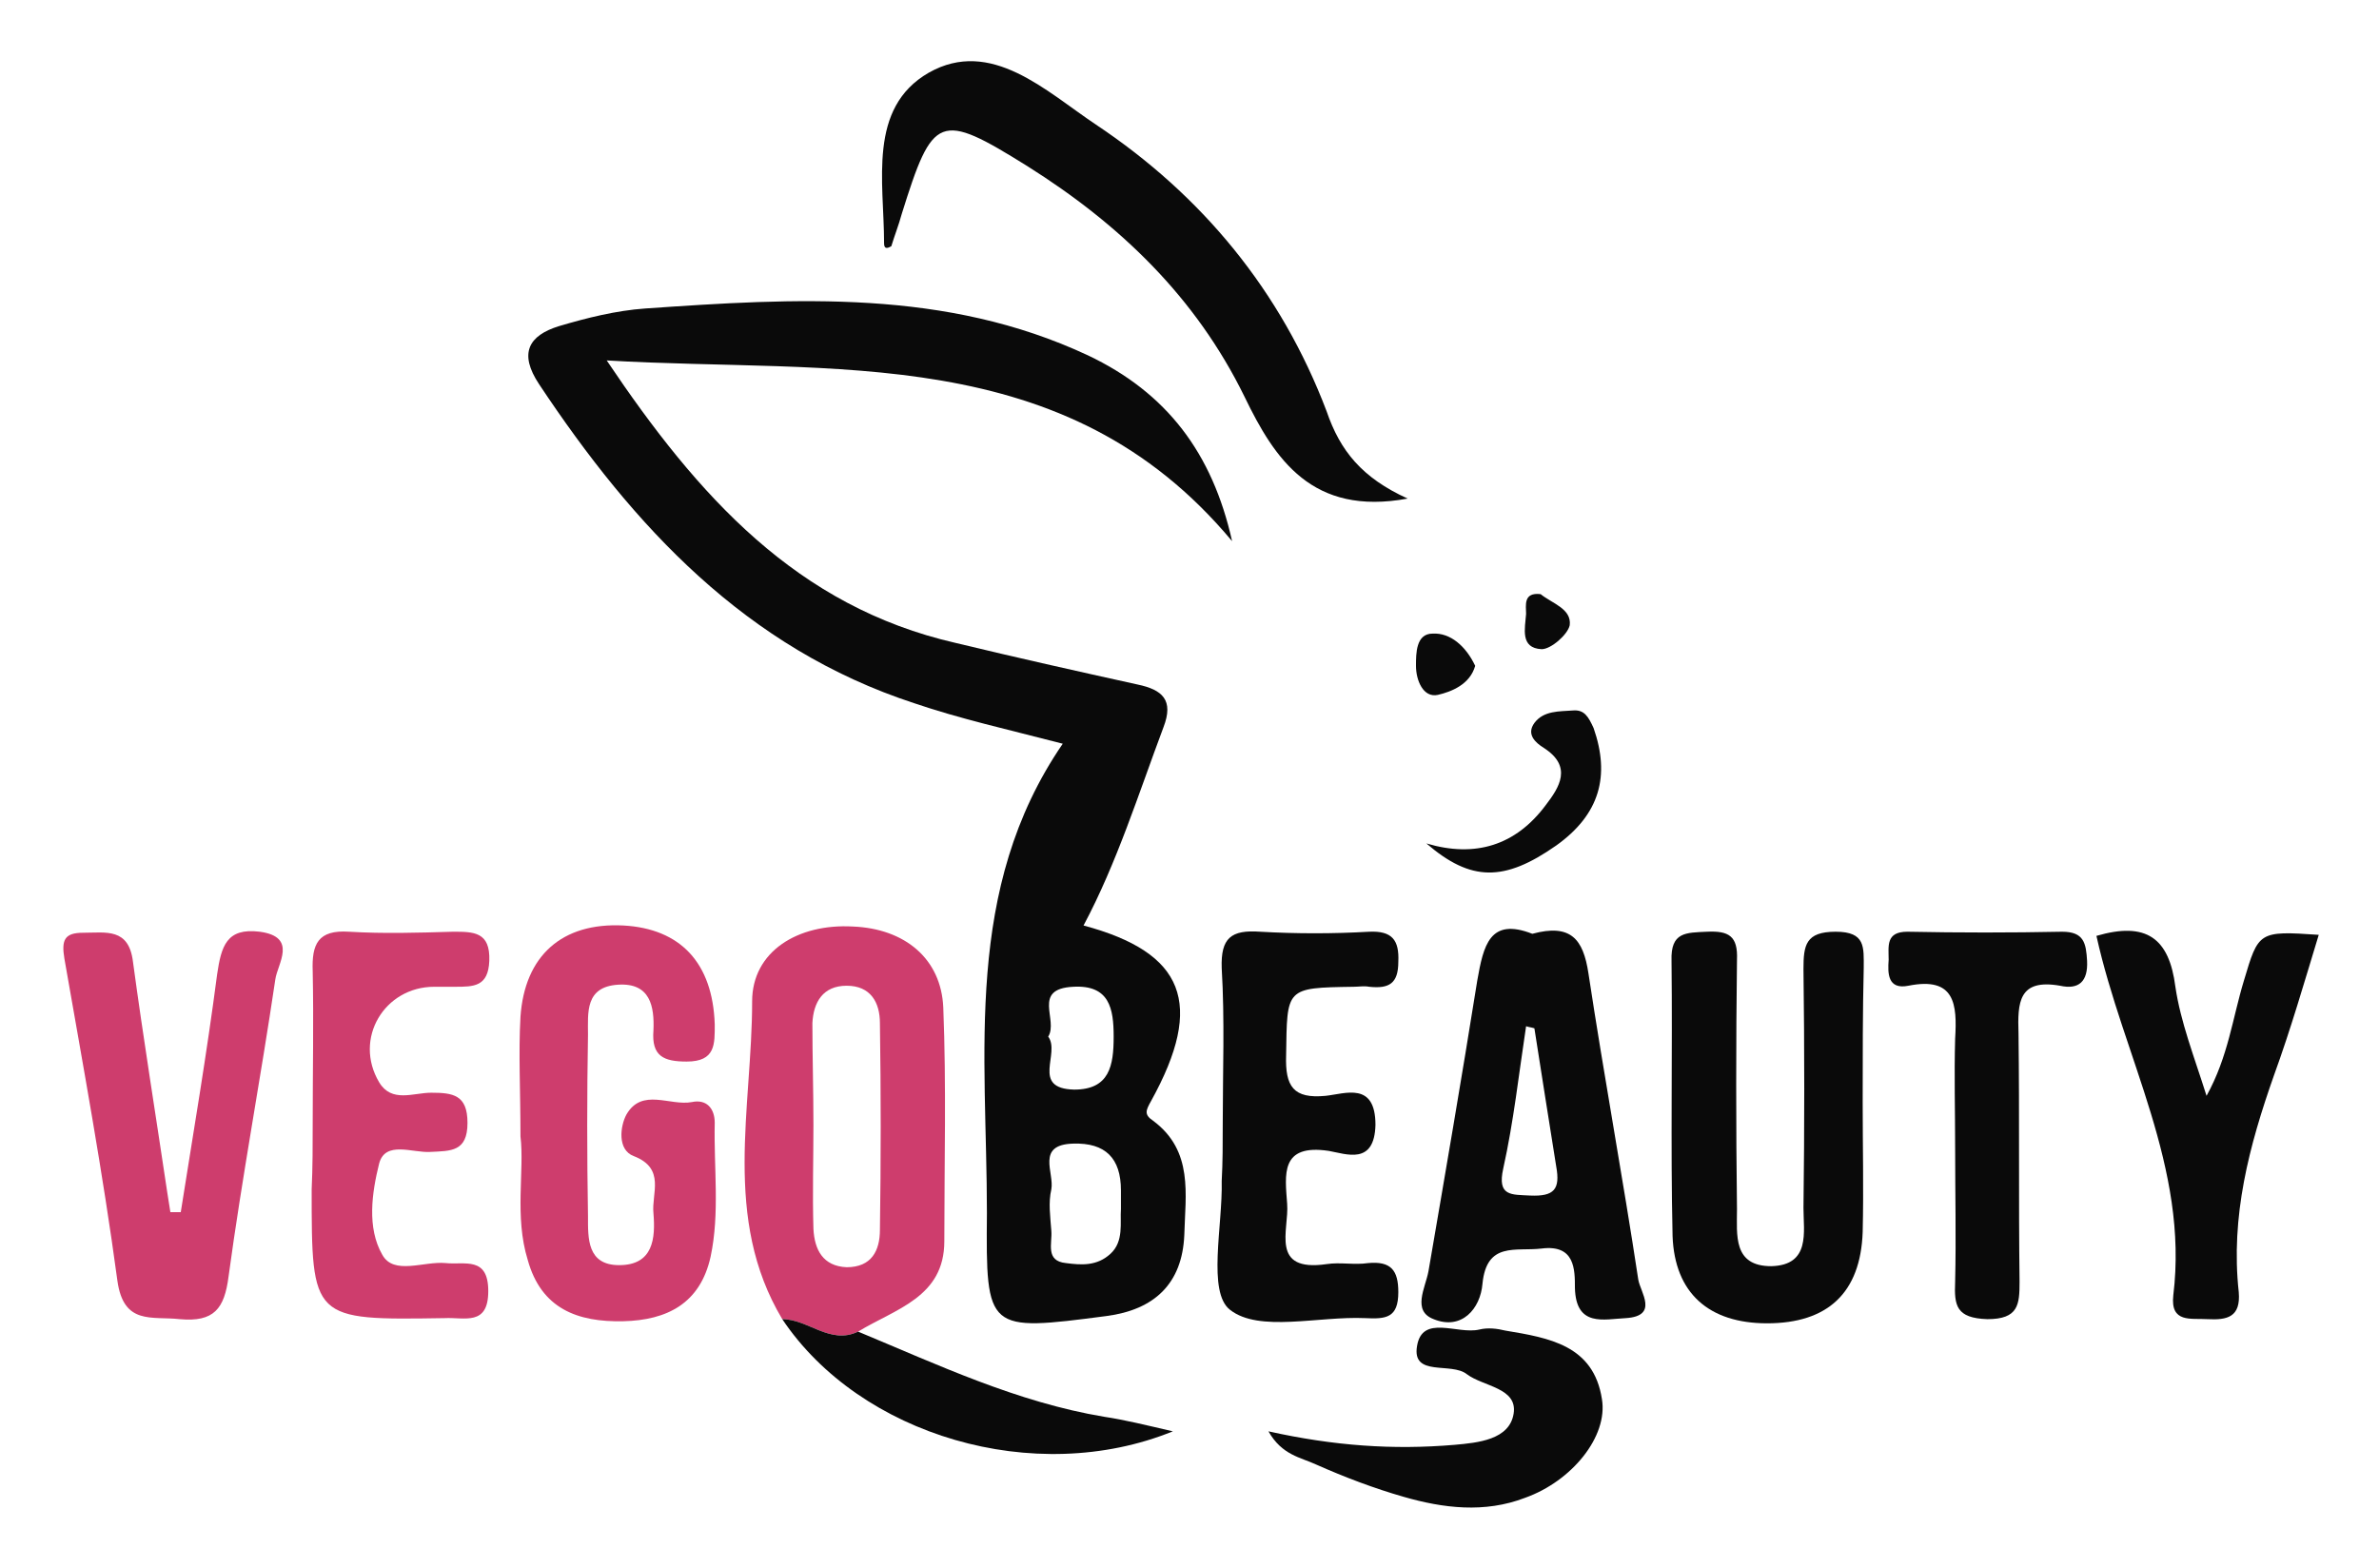 <?xml version="1.0" encoding="utf-8"?>
<!-- Generator: Adobe Illustrator 22.0.1, SVG Export Plug-In . SVG Version: 6.00 Build 0)  -->
<svg version="1.1" id="Lager_1" xmlns="http://www.w3.org/2000/svg" xmlns:xlink="http://www.w3.org/1999/xlink" x="0px" y="0px"
	 viewBox="0 0 229 151" style="enable-background:new 0 0 229 151;" xml:space="preserve">
<style type="text/css">
	.st0{display:none;fill:#FCFCFC;}
	.st1{fill:#0A0A0A;}
	.st2{fill:#CE3D6D;}
</style>
<g>
	<path class="st0" d="M126.5,155c-45.3,0-90.7,0-136,0.1c-3,0-3.6-0.6-3.6-3.6c0.1-47.7,0.1-95.3,0-143c0-3,0.6-3.6,3.6-3.6
		c91,0.1,182,0.1,273,0c3,0,3.6,0.6,3.6,3.6c-0.1,47.7-0.1,95.3,0,143c0,3-0.6,3.6-3.6,3.6C217.8,155,172.2,155,126.5,155z
		 M82.7,128.2c3.5-2.2,8.2-3.3,8.3-8.7c0-7.5,0.2-15-0.1-22.5c-0.2-4.8-3.8-7.6-8.7-7.8c-5.3-0.2-9.7,2.4-9.7,7.2
		c0,10.2-2.9,20.9,2.9,30.6c7.5,11.2,24.2,16.2,37.6,10.8c-2.6-0.6-4.6-1.1-6.6-1.4C98,135,90.4,131.4,82.7,128.2z M102.3,71.6
		c-9.6,14-7.3,29.9-7.4,45.3c-0.1,11.4,0,11.5,11.5,9.9c4.6-0.6,7.3-3.1,7.5-7.8c0.2-3.9,0.9-8.1-3-11c-0.9-0.7-0.7-1-0.2-1.9
		c5.2-9.5,3.2-14.4-6.5-16.9c3.3-6.1,5.3-12.7,7.7-19.1c1-2.6-0.2-3.6-2.5-4.1c-5.8-1.3-11.7-2.6-17.5-4
		c-15.3-3.6-24.8-14.1-33.6-27.2c22,1.3,44.1-1.9,60.3,17.4c-2-8.5-6.4-14.4-13.9-17.9c-13.7-6.4-28.2-5.5-42.6-4.5
		c-2.8,0.2-5.6,0.9-8.3,1.7c-2.9,0.9-3.9,2.7-1.9,5.6C61,50.7,71.8,62.3,88,67.7C92.4,69.1,96.9,70.1,102.3,71.6z M50.1,109.4
		c0.3,3.3-0.6,7.7,0.6,11.9c1.3,4.7,4.8,6,9.2,5.9c4.3-0.1,7.4-1.8,8.4-6.2c1-4.3,0.3-8.6,0.4-12.9c0-1.4-0.8-2.3-2.2-2
		c-2.1,0.4-4.9-1.4-6.3,1.2c-0.6,1.1-0.9,3.4,0.7,4c3.1,1.2,1.7,3.6,1.9,5.5c0.2,2.4,0.1,5-3.3,5c-3.1,0-3-2.6-3-4.7
		c-0.1-5.8-0.1-11.6,0-17.5c0-2.1-0.3-4.7,2.9-4.8c3-0.2,3.5,2.1,3.4,4.4c-0.2,2.5,1,3,3.2,3c2.8,0,2.8-1.6,2.7-3.6
		c-0.1-5.8-3.2-9.2-8.8-9.5c-5.9-0.3-9.5,2.8-9.9,8.8C50,101.4,50.1,105,50.1,109.4z M147.5,89.9c-4.1-1.7-4.8,1-5.3,4.4
		c-1.5,9.3-3.1,18.7-4.7,28c-0.3,1.7-1.6,3.8,0.5,4.6c2.7,1.1,4.5-1,4.7-3.4c0.4-4.2,3.2-3.1,5.7-3.4c3.2-0.3,3.2,2,3.2,3.8
		c0,3.9,2.7,3,4.9,2.9c3.2-0.1,1.4-2.5,1.2-3.7c-1.5-9.8-3.4-19.6-4.8-29.5C152.5,90.4,151.2,88.9,147.5,89.9z M135.5,48
		c-4.4-2-6.5-4.6-7.9-8.3c-4.4-11.5-11.9-20.7-22.2-27.6c-4.8-3.2-10.1-8.4-16.1-5c-6,3.4-4.3,10.5-4.3,16.4c0,0.5,0.2,0.6,0.7,0.3
		c0.3-1,0.7-2.1,1-3.1c3-9.7,3.6-9.9,12.1-4.6c9,5.5,16.2,12.5,20.9,22.2C122.7,44.2,126.3,49.7,135.5,48z M17.4,116.7
		c-0.3,0-0.7,0-1,0c-0.1-0.6-0.2-1.3-0.3-1.9c-1.1-7.4-2.3-14.8-3.3-22.2c-0.4-3.2-2.6-2.8-4.8-2.8c-1.8,0-2.1,0.8-1.8,2.5
		c1.8,10.3,3.7,20.6,5.1,31c0.6,4.3,3.3,3.4,6,3.7c3.3,0.3,4.2-1,4.7-4.1c1.4-9.6,3.1-19,4.5-28.6c0.2-1.5,2.2-4.1-1.5-4.6
		c-3.3-0.5-3.8,1.4-4.1,4.1C19.9,101.5,18.6,109.1,17.4,116.7z M117.7,108.2c0,1.8,0,3.7,0,5.5c0.1,4.3-1.4,10.7,0.8,12.4
		c2.8,2.2,8.5,0.6,13,0.8c1.9,0.1,3.2-0.1,3.2-2.5c0-2.2-0.7-3.1-2.9-2.8c-1.3,0.1-2.7-0.1-4,0.1c-5.5,0.8-3.6-3.3-3.8-5.8
		c-0.2-2.8-0.8-5.8,4-5.1c1.7,0.3,4.4,1.4,4.5-2.5c0.1-4.2-2.8-3-4.8-2.8c-3.2,0.3-3.9-0.8-3.8-3.9c0.1-6.5,0-6.5,6.5-6.6
		c0.5,0,1,0,1.5,0c1.8,0.2,2.7-0.3,2.8-2.4c0-2.1-0.6-3-2.8-2.9c-3.5,0.1-7,0.2-10.5,0c-2.8-0.2-3.8,0.6-3.7,3.5
		C117.9,98.2,117.7,103.2,117.7,108.2z M179.3,106.1C179.3,106.1,179.3,106.1,179.3,106.1c0-4.3,0-8.7,0-13c0-1.9,0.2-3.4-2.7-3.5
		c-2.9,0-3.2,1.3-3.1,3.6c0.1,7.7,0.1,15.3,0,23c0,2.4,0.7,5.6-3.1,5.6c-3.7,0.1-3.3-3-3.3-5.5c0-8-0.1-16,0-24
		c0-2.3-0.9-2.8-2.9-2.7c-2,0.1-3.4,0-3.4,2.8c0.2,8.8-0.1,17.7,0.1,26.5c0.1,5.5,3.5,8.4,9.1,8.4c5.8,0,9-2.9,9.2-8.8
		C179.4,114.4,179.3,110.3,179.3,106.1z M30.1,108c0,2.2,0,4.3,0,6.5c0,12.6,0,12.6,12.8,12.4c1.8,0,4.2,0.8,4.2-2.6
		c0-3.4-2.3-2.5-4.1-2.7c-2.1-0.2-5,1.1-6.1-0.8c-1.5-2.6-1-6-0.3-8.8c0.5-2.2,3.2-1,4.9-1.1c2-0.1,3.6,0,3.6-2.8
		c0-2.7-1.4-2.9-3.5-2.9c-1.7,0-3.8,1-5-1C34,100,36.9,95,41.8,95c0.7,0,1.3,0,2,0c1.8,0.1,3.2,0.1,3.3-2.5c0.1-2.8-1.5-2.8-3.5-2.8
		c-3.3,0.1-6.7,0.2-10,0c-3-0.2-3.6,1.2-3.5,3.8C30.2,98.4,30.1,103.2,30.1,108z M201.8,90.1c2.6,11.8,8.8,22.4,7.3,34.6
		c-0.3,2.7,1.7,2.2,3.3,2.3c2,0.1,3.3-0.2,3-2.6c-0.7-7.3,1-14.1,3.4-20.9c1.6-4.4,2.8-9,4.3-13.5c-5.8-0.3-5.8-0.3-7.2,4.4
		c-1.1,3.5-1.5,7.3-3.6,11.1c-1.1-3.8-2.5-7.1-3-10.5C208.8,90.3,206.6,88.7,201.8,90.1z M188.2,110.5c0,4.3,0.1,8.6,0,12.9
		c-0.1,2.3,0.2,3.6,3.1,3.6c3,0.1,3.1-1.3,3.1-3.6c-0.1-8,0.1-15.9-0.1-23.9c-0.1-3,0-5.4,4-4.6c1.8,0.3,2.7-0.4,2.6-2.4
		c-0.1-1.7-0.3-2.9-2.4-2.8c-5,0.1-10,0.1-14.9,0c-2.2,0-1.8,1.4-1.8,2.7c0,1.4-0.1,2.9,1.9,2.5c4.5-0.9,4.7,1.8,4.5,5.1
		C188.1,103.5,188.2,107,188.2,110.5z M122.1,137.8c1.4,2.3,3.1,2.5,4.6,3.1c2.7,1.2,5.5,2.2,8.4,3.1c3.9,1.1,7.8,1.6,11.7,0.1
		c4.5-1.7,8-5.9,7.4-9.5c-0.8-5.2-5.1-5.9-9.3-6.6c-0.8-0.1-1.7-0.3-2.5-0.1c-2.1,0.5-5.4-1.5-6,1.6c-0.5,3,3.2,1.6,4.8,2.7
		c1.6,1.2,4.9,1.3,4.5,3.8c-0.4,2.5-3.4,2.8-5.7,3C134.1,139.6,128.3,139.2,122.1,137.8z M137.3,81.2c4.3,3.7,7.5,3.7,12.3,0.2
		c4.2-3,5.2-6.7,3.6-11.3c-0.4-1.1-0.9-1.8-2-1.7c-1.3,0.1-2.8,0-3.7,1.2c-0.8,1.1,0.1,1.9,0.9,2.4c2.8,1.8,1.5,3.7,0.2,5.5
		C145.9,81.4,142,82.6,137.3,81.2z M142,64.1c-0.9-1.8-2.4-3.2-4.2-3.1c-1.5,0-1.5,1.9-1.6,3.1c0,1.4,0.8,3.1,2.1,2.8
		C139.7,66.6,141.5,65.9,142,64.1z M148.3,57.2c-1.7-0.2-1.4,1.1-1.4,1.9c-0.1,1.4-0.6,3.4,1.5,3.4c0.9,0,2.5-1.4,2.7-2.3
		C151.3,58.6,149.4,58.1,148.3,57.2z"/>
	<path class="st1" d="M102.3,71.6c-5.4-1.4-9.9-2.4-14.3-3.9c-16.2-5.3-27-17-36.1-30.7c-2-3-1-4.7,1.9-5.6c2.7-0.8,5.5-1.5,8.3-1.7
		c14.5-1,28.9-1.9,42.6,4.5c7.6,3.6,12,9.4,13.9,17.9C102.5,32.8,80.3,36,58.4,34.7C67.2,47.8,76.7,58.4,92,61.9
		c5.8,1.4,11.6,2.7,17.5,4c2.4,0.5,3.5,1.5,2.5,4.1c-2.4,6.4-4.5,13.1-7.7,19.1c9.7,2.6,11.7,7.5,6.5,16.9c-0.5,0.9-0.7,1.3,0.2,1.9
		c3.9,2.9,3.1,7.1,3,11c-0.2,4.7-2.9,7.2-7.5,7.8c-11.5,1.5-11.6,1.5-11.5-9.9C95,101.4,92.7,85.6,102.3,71.6z M107.9,116.4
		c0-0.8,0-1.3,0-1.8c0-3.1-1.5-4.6-4.6-4.5c-3.6,0.1-1.8,2.8-2.1,4.4c-0.3,1.3-0.1,2.6,0,4c0.1,1.2-0.6,2.9,1.4,3.1
		c1.5,0.2,3,0.3,4.3-0.9C108.2,119.5,107.8,117.7,107.9,116.4z M100.9,99.8c1.2,1.6-1.7,5,2.5,5.1c3.4,0,3.8-2.3,3.8-5.1
		c0-2.7-0.4-5-3.9-4.8C99.3,95.2,101.9,98.2,100.9,99.8z"/>
	<path class="st2" d="M50.1,109.4c0-4.5-0.2-8,0-11.5c0.4-5.9,4-9.1,9.9-8.8c5.5,0.3,8.6,3.6,8.8,9.5c0,1.9,0.1,3.6-2.7,3.6
		c-2.2,0-3.4-0.5-3.2-3c0.1-2.3-0.3-4.6-3.4-4.4c-3.2,0.2-2.9,2.7-2.9,4.8c-0.1,5.8-0.1,11.6,0,17.5c0,2.1-0.1,4.7,3,4.7
		c3.3,0,3.5-2.6,3.3-5c-0.2-1.9,1.2-4.3-1.9-5.5c-1.6-0.6-1.3-2.9-0.7-4c1.5-2.6,4.2-0.8,6.3-1.2c1.4-0.3,2.2,0.6,2.2,2
		c-0.1,4.3,0.5,8.7-0.4,12.9c-1,4.5-4.2,6.1-8.4,6.2c-4.4,0.1-7.9-1.2-9.2-5.9C49.5,117.1,50.5,112.7,50.1,109.4z"/>
	<path class="st2" d="M75.3,127c-5.8-9.7-2.9-20.3-2.9-30.6c0-4.8,4.4-7.5,9.7-7.2c5,0.2,8.5,3.1,8.7,7.8c0.3,7.5,0.1,15,0.1,22.5
		c0,5.4-4.7,6.5-8.3,8.7C79.9,129.5,77.8,127,75.3,127z M78.3,108.3c0,3.3-0.1,6.6,0,10c0.1,2,0.9,3.6,3.2,3.7
		c2.4,0,3.2-1.6,3.2-3.6c0.1-6.6,0.1-13.3,0-19.9c0-2-0.9-3.6-3.2-3.6c-2.3,0-3.2,1.6-3.3,3.6C78.2,101.7,78.3,105,78.3,108.3z"/>
	<path class="st1" d="M147.5,89.9c3.7-1,4.9,0.5,5.4,3.8c1.5,9.9,3.3,19.6,4.8,29.5c0.2,1.2,2,3.5-1.2,3.7c-2.1,0.1-4.8,0.9-4.9-2.9
		c0-1.8,0-4.2-3.2-3.8c-2.5,0.3-5.3-0.7-5.7,3.4c-0.2,2.4-2,4.5-4.7,3.4c-2.1-0.8-0.8-3-0.5-4.6c1.6-9.3,3.2-18.6,4.7-28
		C142.8,91,143.4,88.3,147.5,89.9z M147.7,99c-0.3-0.1-0.5-0.1-0.8-0.2c-0.7,4.6-1.2,9.2-2.2,13.7c-0.6,2.7,0.8,2.5,2.6,2.6
		c2.3,0.1,2.9-0.6,2.5-2.8C149.1,107.9,148.4,103.5,147.7,99z"/>
	<path class="st1" d="M135.5,48c-9.2,1.7-12.8-3.8-15.7-9.8c-4.7-9.6-12-16.6-20.9-22.2c-8.5-5.3-9.1-5-12.1,4.6
		c-0.3,1.1-0.7,2.1-1,3.1c-0.5,0.3-0.7,0.2-0.7-0.3c0-5.9-1.6-13,4.3-16.4c6-3.4,11.3,1.8,16.1,5c10.2,6.8,17.8,16,22.2,27.6
		C129,43.4,131.1,46,135.5,48z"/>
	<path class="st2" d="M17.4,116.7c1.2-7.6,2.5-15.2,3.5-22.9c0.4-2.7,0.9-4.5,4.1-4.1c3.7,0.5,1.7,3.1,1.5,4.6
		c-1.4,9.5-3.2,19-4.5,28.6c-0.4,3.1-1.4,4.4-4.7,4.1c-2.7-0.3-5.4,0.6-6-3.7c-1.4-10.4-3.3-20.7-5.1-31c-0.3-1.8,0-2.5,1.8-2.5
		c2.2,0,4.4-0.5,4.8,2.8c1,7.4,2.2,14.8,3.3,22.2c0.1,0.6,0.2,1.3,0.3,1.9C16.7,116.7,17.1,116.7,17.4,116.7z"/>
	<path class="st1" d="M117.7,108.2c0-5,0.2-10-0.1-15c-0.1-2.9,0.9-3.7,3.7-3.5c3.5,0.2,7,0.2,10.5,0c2.2-0.1,2.9,0.8,2.8,2.9
		c0,2.1-0.9,2.6-2.8,2.4c-0.5-0.1-1,0-1.5,0c-6.6,0.1-6.4,0.1-6.5,6.6c-0.1,3,0.7,4.2,3.8,3.9c1.9-0.2,4.8-1.4,4.8,2.8
		c-0.1,3.9-2.8,2.8-4.5,2.5c-4.7-0.7-4.2,2.3-4,5.1c0.2,2.5-1.7,6.6,3.8,5.8c1.3-0.2,2.7,0.1,4-0.1c2.2-0.2,2.9,0.7,2.9,2.8
		c0,2.5-1.2,2.6-3.2,2.5c-4.5-0.2-10.2,1.4-13-0.8c-2.2-1.7-0.7-8.1-0.8-12.4C117.7,111.9,117.7,110.1,117.7,108.2z"/>
	<path class="st1" d="M179.3,106.1c0,4.2,0.1,8.3,0,12.5c-0.2,5.9-3.4,8.8-9.2,8.8c-5.6,0-8.9-2.9-9.1-8.4c-0.2-8.8,0-17.7-0.1-26.5
		c-0.1-2.8,1.4-2.7,3.4-2.8c2.1-0.1,3,0.4,2.9,2.7c-0.1,8-0.1,16,0,24c0,2.5-0.4,5.5,3.3,5.5c3.8-0.1,3.1-3.3,3.1-5.6
		c0.1-7.7,0.1-15.3,0-23c0-2.3,0.2-3.6,3.1-3.6c2.9,0,2.7,1.5,2.7,3.5C179.3,97.4,179.3,101.8,179.3,106.1
		C179.3,106.1,179.3,106.1,179.3,106.1z"/>
	<path class="st2" d="M30.1,108c0-4.8,0.1-9.7,0-14.5c-0.1-2.6,0.5-4,3.5-3.8c3.3,0.2,6.7,0.1,10,0c2,0,3.6,0,3.5,2.8
		c-0.1,2.5-1.5,2.5-3.3,2.5c-0.7,0-1.3,0-2,0c-4.8,0-7.8,5-5.3,9.2c1.2,2,3.3,1,5,1c2.1,0,3.5,0.2,3.5,2.9c0,2.8-1.6,2.7-3.6,2.8
		c-1.7,0.1-4.3-1.1-4.9,1.1c-0.7,2.8-1.2,6.2,0.3,8.8c1.1,2,4,0.6,6.1,0.8c1.8,0.2,4.1-0.7,4.1,2.7c0,3.4-2.3,2.5-4.2,2.6
		c-12.8,0.2-12.8,0.2-12.8-12.4C30.1,112.4,30.1,110.2,30.1,108z"/>
	<path class="st1" d="M201.8,90.1c4.8-1.4,7,0.2,7.6,4.9c0.5,3.4,1.8,6.7,3,10.5c2.1-3.8,2.5-7.5,3.6-11.1c1.4-4.7,1.4-4.8,7.2-4.4
		c-1.4,4.6-2.7,9.1-4.3,13.5c-2.4,6.8-4.2,13.6-3.4,20.9c0.2,2.4-1.1,2.7-3,2.6c-1.6-0.1-3.6,0.4-3.3-2.3
		C210.7,112.4,204.4,101.8,201.8,90.1z"/>
	<path class="st1" d="M188.2,110.5c0-3.5-0.1-7,0-10.5c0.2-3.3,0-6-4.5-5.1c-2,0.4-2-1.2-1.9-2.5c0-1.3-0.3-2.7,1.8-2.7
		c5,0.1,10,0.1,14.9,0c2.1,0,2.3,1.1,2.4,2.8c0.1,2-0.8,2.8-2.6,2.4c-4-0.7-4.1,1.6-4,4.6c0.1,8,0,15.9,0.1,23.9
		c0,2.2-0.1,3.6-3.1,3.6c-3-0.1-3.2-1.3-3.1-3.6C188.3,119.1,188.2,114.8,188.2,110.5z"/>
	<path class="st1" d="M122.1,137.8c6.3,1.4,12,1.8,17.9,1.3c2.3-0.2,5.3-0.5,5.7-3c0.4-2.5-2.9-2.6-4.5-3.8
		c-1.5-1.2-5.3,0.3-4.8-2.7c0.5-3.1,3.9-1.1,6-1.6c0.8-0.2,1.7-0.1,2.5,0.1c4.2,0.7,8.5,1.4,9.3,6.6c0.6,3.6-2.9,7.9-7.4,9.5
		c-3.9,1.5-7.9,1-11.7-0.1c-2.8-0.8-5.7-1.9-8.4-3.1C125.2,140.3,123.4,140.1,122.1,137.8z"/>
	<path class="st1" d="M75.3,127c2.5,0,4.6,2.5,7.3,1.2c7.7,3.2,15.3,6.8,23.7,8.2c2,0.3,4,0.8,6.6,1.4
		C99.6,143.2,82.8,138.2,75.3,127z"/>
	<path class="st1" d="M137.3,81.2c4.7,1.4,8.6,0.2,11.5-3.7c1.3-1.7,2.6-3.7-0.2-5.5c-0.8-0.5-1.7-1.3-0.9-2.4
		c0.9-1.2,2.4-1.1,3.7-1.2c1.1-0.1,1.5,0.6,2,1.7c1.6,4.6,0.6,8.3-3.6,11.3C144.8,84.9,141.6,84.9,137.3,81.2z"/>
	<path class="st1" d="M142,64.1c-0.5,1.8-2.3,2.5-3.6,2.8c-1.4,0.3-2.1-1.4-2.1-2.8c0-1.2,0-3.1,1.6-3.1
		C139.6,60.9,141.1,62.2,142,64.1z"/>
	<path class="st1" d="M148.3,57.2c1.1,0.9,3,1.4,2.8,3c-0.2,0.9-1.8,2.3-2.7,2.3c-2.1-0.1-1.6-2-1.5-3.4
		C146.9,58.3,146.6,57,148.3,57.2z"/>
	<path class="st0" d="M107.9,116.4c-0.1,1.3,0.4,3.1-1.1,4.4c-1.2,1.1-2.8,1-4.3,0.9c-2-0.2-1.4-1.9-1.4-3.1c-0.1-1.3-0.2-2.7,0-4
		c0.3-1.6-1.5-4.3,2.1-4.4c3.1-0.1,4.6,1.4,4.6,4.5C107.9,115.1,107.9,115.6,107.9,116.4z"/>
	<path class="st0" d="M100.9,99.8c1-1.6-1.5-4.6,2.4-4.8c3.6-0.2,3.9,2.1,3.9,4.8c0,2.7-0.4,5.1-3.8,5.1
		C99.1,104.8,102,101.4,100.9,99.8z"/>
	<path class="st0" d="M78.3,108.3c0-3.3-0.1-6.6,0-10c0.1-2,0.9-3.6,3.3-3.6c2.3,0,3.2,1.6,3.2,3.6c0.1,6.6,0.1,13.3,0,19.9
		c0,2-0.9,3.6-3.2,3.6c-2.3,0-3.2-1.7-3.2-3.7C78.2,115,78.3,111.6,78.3,108.3z"/>
	<path class="st0" d="M147.7,99c0.7,4.4,1.4,8.9,2.2,13.3c0.4,2.2-0.2,3-2.5,2.8c-1.8-0.1-3.2,0-2.6-2.6c0.9-4.5,1.5-9.1,2.2-13.7
		C147.2,98.9,147.4,99,147.7,99z"/>
</g>
</svg>
